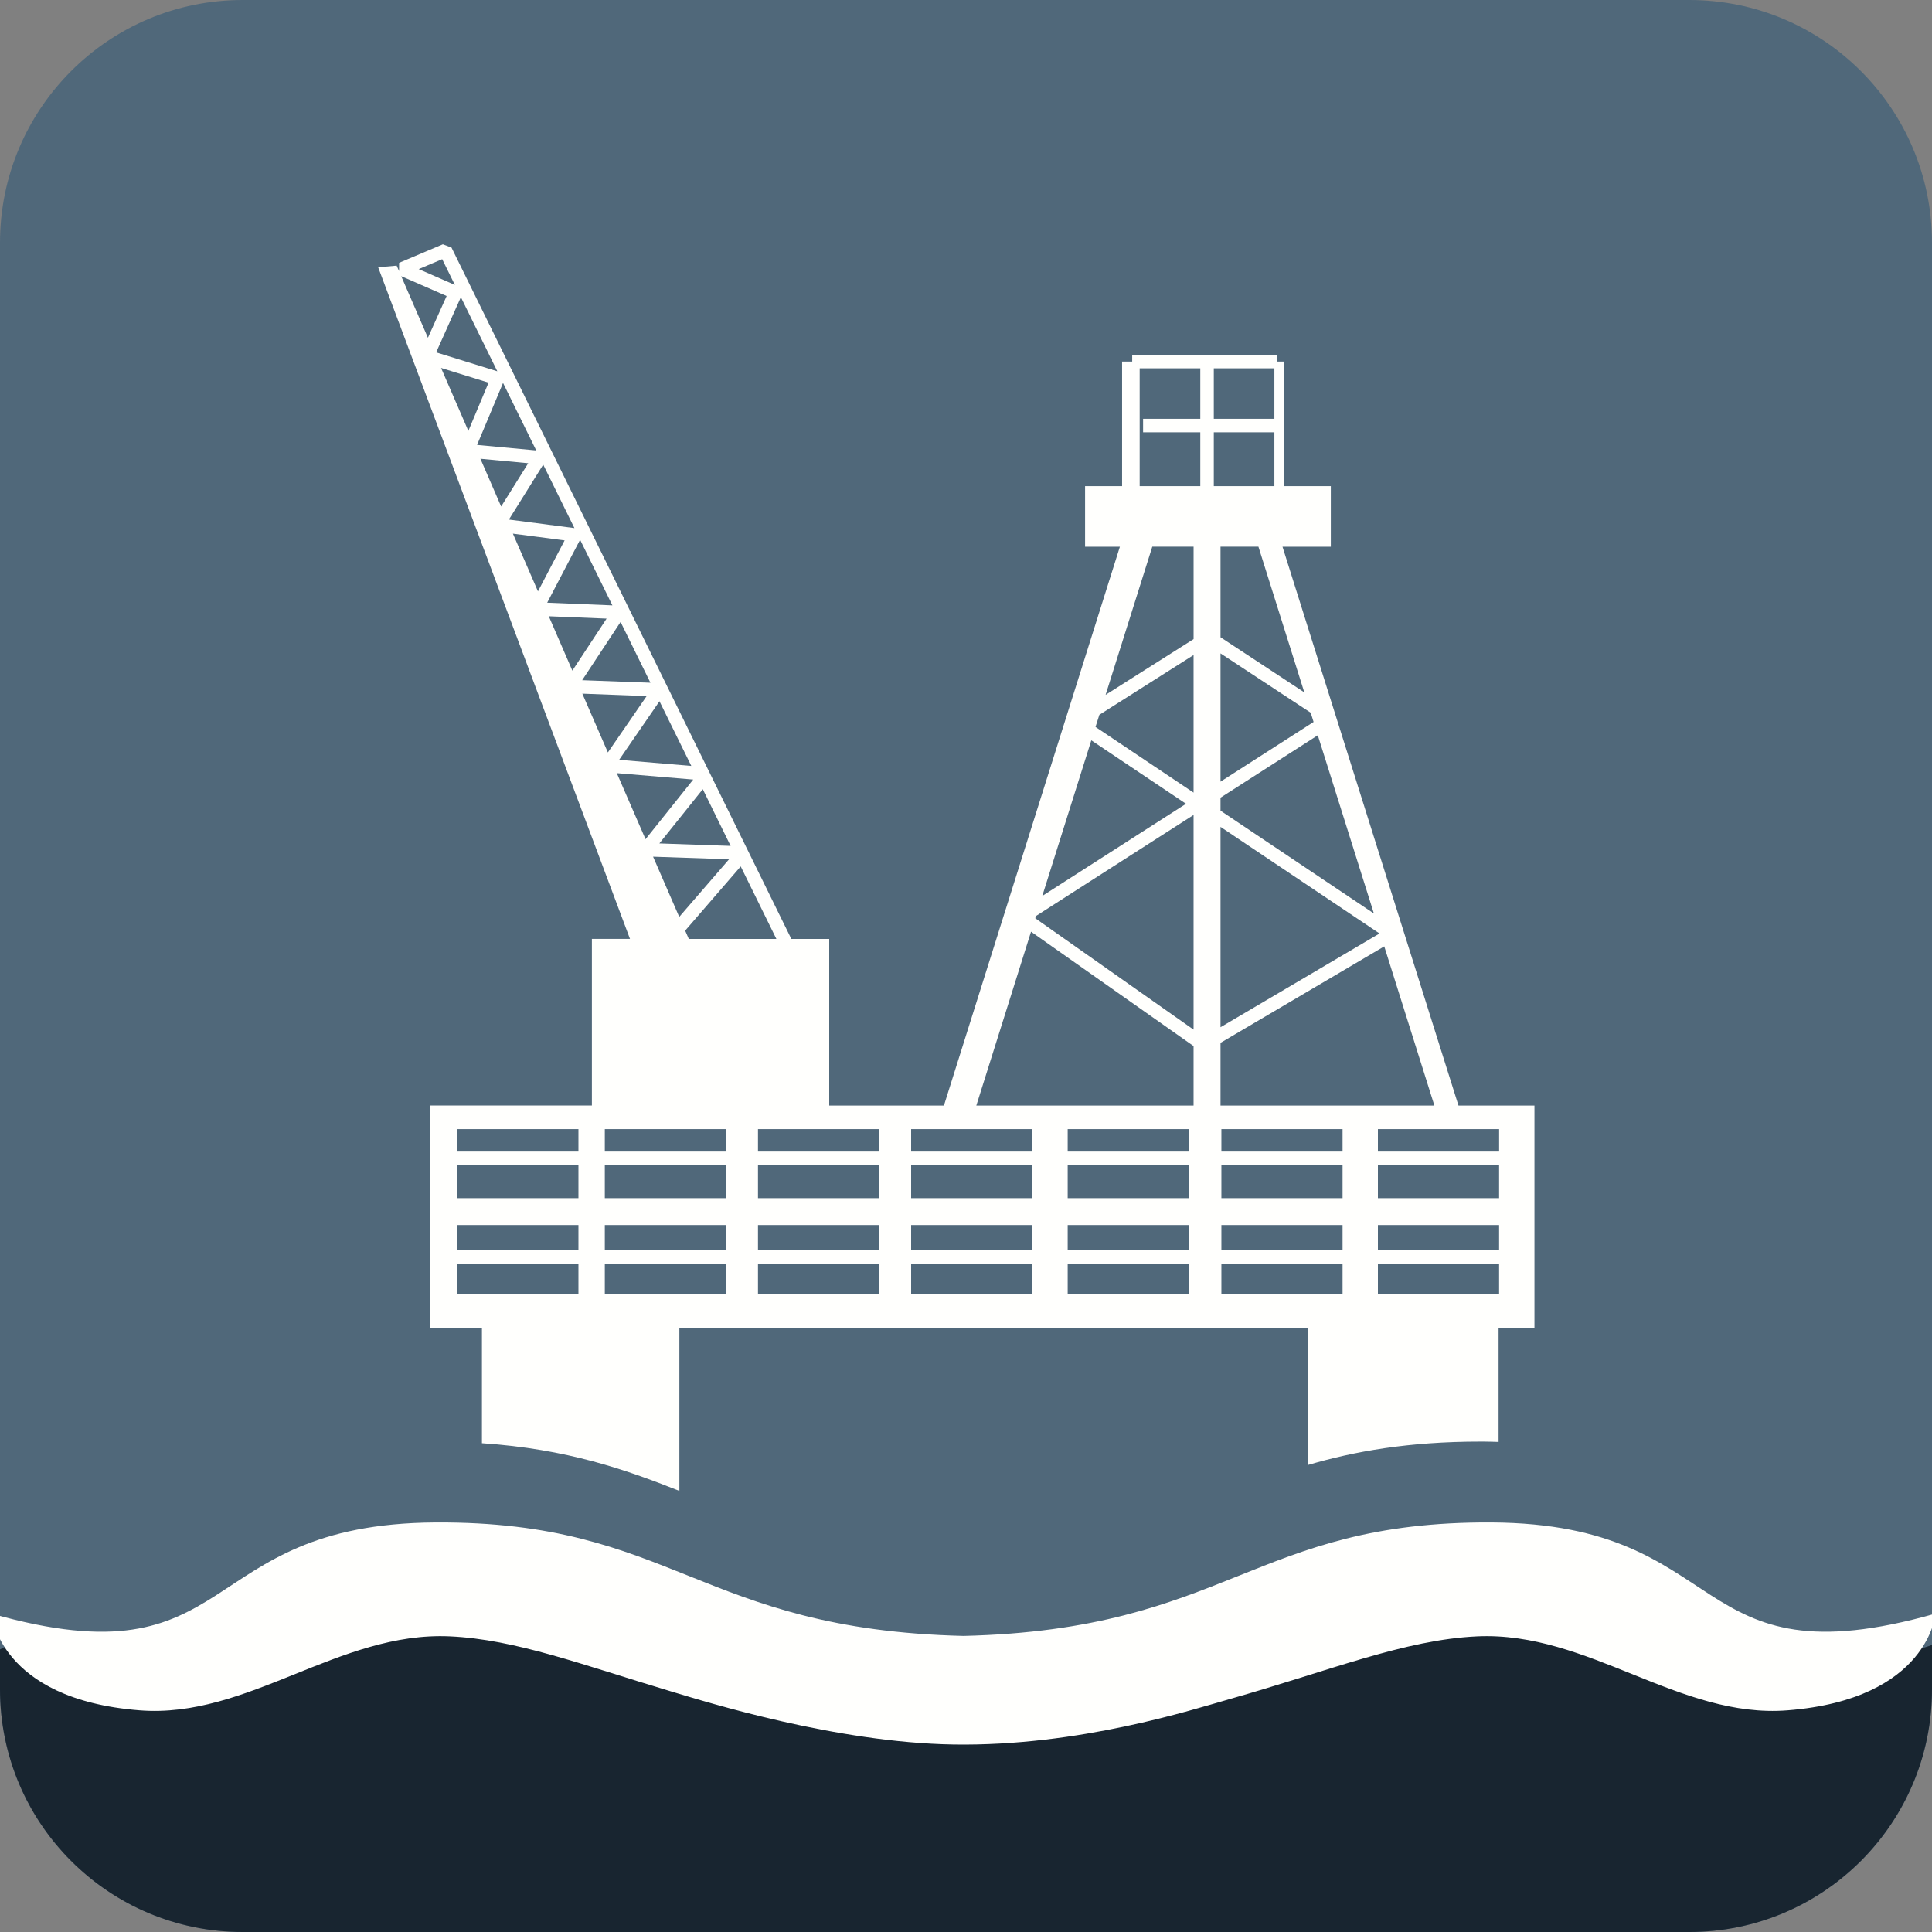 <?xml version="1.0" encoding="utf-8"?>
<!-- Generator: Adobe Illustrator 16.0.0, SVG Export Plug-In . SVG Version: 6.00 Build 0)  -->
<!DOCTYPE svg PUBLIC "-//W3C//DTD SVG 1.1//EN" "http://www.w3.org/Graphics/SVG/1.1/DTD/svg11.dtd">
<svg version="1.1" id="Capa_1" xmlns="http://www.w3.org/2000/svg" xmlns:xlink="http://www.w3.org/1999/xlink" x="0px" y="0px"
	 width="100px" height="100px" viewBox="0 0 100 100" enable-background="new 0 0 100 100" xml:space="preserve">
<rect x="0" y="0" width="100" height="100" fill="#808080" stroke="none"/>
<path fill="#50687A" d="M100,87.438C100,94.376,94.376,100,87.438,100H12.563C5.625,100,0,94.376,0,87.438V12.563
	C0,5.625,5.625,0,12.563,0h74.875C94.376,0,100,5.625,100,12.563V87.438z"/>
<g>
	<defs>
		<path id="SVGID_1_" d="M100,87.438C100,94.376,94.376,100,87.438,100H12.563C5.625,100,0,94.376,0,87.438V12.563
			C0,5.625,5.625,0,12.563,0h74.875C94.376,0,100,5.625,100,12.563V87.438z"/>
	</defs>
	<clipPath id="SVGID_2_">
		<use xlink:href="#SVGID_1_"  overflow="visible"/>
	</clipPath>
	<path opacity="0.8" clip-path="url(#SVGID_2_)" fill-rule="evenodd" clip-rule="evenodd" fill="#0A151F" d="M0.885,84.93
		c0,0-1.135-0.522,7.852,1.222c8.758,1.7,11.428-4.536,19.106-2.705c7.677,1.833,7.153,2.269,13.348,3.142
		c6.194,0.872,6.892,1.833,12.65,1.222c5.758-0.612,6.63-0.872,10.556-2.095c3.927-1.221,5.672-1.046,8.113-1.57
		c2.443-0.522,3.229-0.873,6.369-0.873s2.181,3.404,10.993,3.229c8.811-0.174,10.644-1.658,12.214-2.181
		c1.57-0.523,1.744,0.959,1.744,1.308c0,0.351-6.63,20.939-19.454,20.939s-64.036-3.01-78.606-5.278
		C-25.095,96.482,0.802,85.05,0.885,84.93z"/>
	<path clip-path="url(#SVGID_2_)" fill-rule="evenodd" clip-rule="evenodd" fill="#FFFFFD" d="M92.524,88.526
		c-5.597,0.444-10.313-4.09-16.058-3.829c-3.754,0.172-7.603,1.767-12.845,3.255c-1.879,0.533-7.793,2.448-14.265,2.344
		c-6.083-0.1-12.739-2.184-14.64-2.754c-4.54-1.358-8.028-2.691-11.437-2.845c-5.742-0.261-10.458,4.273-16.055,3.829
		c-7.322-0.576-7.663-5.007-7.663-5.007c12.962,3.683,10.383-4.643,22.981-4.717c12.31-0.07,13.652,5.542,27.331,5.873
		c13.679-0.331,15.019-5.943,27.33-5.873c12.594,0.074,10.015,8.399,22.98,4.717C100.186,83.52,99.84,87.95,92.524,88.526z"/>
</g>
<path fill="#FFFFFD" d="M35.165,68.724h32.529v7.104c2.401-0.705,5.207-1.212,8.934-1.212l0.241,0.001
	c0.24,0.001,0.466,0.011,0.697,0.017v-5.909h1.857v-11.5h-3.932l-9.109-28.926h2.501V27.95v-2.787h-2.441v-6.447h-0.348v-0.349
	h-7.492v0.349h-0.523v6.447h-1.916v3.135h1.802l-9.108,28.926H42.92v-8.625h-1.961L23.369,12.813l-0.447-0.168l-2.264,0.959
	l-0.002,0.429l-0.125-0.284l-0.957,0.086l13.034,34.762h-1.972v8.625h-8.364v11.5h2.673V74.7c4.411,0.298,7.417,1.359,10.219,2.468
	V68.724z M29.94,66.98h-6.275v-1.568h6.275V66.98z M29.94,64.716h-6.275v-1.307h6.275V64.716z M29.94,62.017h-6.275v-1.715h6.275
	V62.017z M29.94,59.604h-6.275v-1.162h6.275V59.604z M45.505,66.98h-6.272v-1.568h6.272V66.98z M45.505,64.716h-6.272v-1.307h6.272
	V64.716z M45.505,62.017h-6.272v-1.715h6.272V62.017z M61.534,66.98h-6.271v-1.568h6.271V66.98z M61.534,64.716h-6.271v-1.307h6.271
	V64.716z M61.534,62.017h-6.271v-1.715h6.271V62.017z M61.534,59.604h-6.271v-1.162h6.271V59.604z M69.491,66.98h-6.272v-1.568
	h6.272V66.98z M69.491,64.716h-6.272v-1.307h6.272V64.716z M69.491,62.017h-6.272v-1.715h6.272V62.017z M69.491,59.604h-6.272
	v-1.162h6.272V59.604z M77.594,66.98H71.32v-1.568h6.273V66.98z M77.594,64.716H71.32v-1.307h6.273V64.716z M77.594,62.017H71.32
	v-1.715h6.273V62.017z M77.594,58.442v1.162H71.32v-1.162H77.594z M74.244,57.224h-11.07v-3.247l8.475-4.993L74.244,57.224z
	 M63.174,53.169v-10.37l8.23,5.518L63.174,53.169z M71.113,47.283l-7.939-5.322v-0.674l5.035-3.229L71.113,47.283z M67.991,37.369
	l-4.817,3.09v-6.64l4.668,3.071L67.991,37.369z M67.511,35.837l-4.337-2.853v-4.687h1.962L67.511,35.837z M62.826,19.065h3.136
	v2.613h-3.136V19.065z M62.826,22.376h3.136v2.786h-3.136V22.376z M58.989,19.065h3.138v2.613h-2.961v0.698h2.961v2.786h-3.138
	V19.065z M59.642,28.297h2.138v4.783l-4.554,2.885L59.642,28.297z M56.903,36.998l4.876-3.093v7.121l-5.076-3.4L56.903,36.998z
	 M56.486,38.319l4.902,3.285l-7.44,4.771L56.486,38.319z M53.623,47.412l8.156-5.229v11.11l-8.195-5.765L53.623,47.412z
	 M53.366,48.224l8.413,5.92v3.079H50.534L53.366,48.224z M47.16,58.442h6.273v1.162H47.16V58.442z M47.16,60.302h6.273v1.715H47.16
	V60.302z M47.16,63.409h6.273v1.307H47.16V63.409z M47.16,65.412h6.273v1.568H47.16V65.412z M45.505,58.442v1.162h-6.272v-1.162
	H45.505z M40.185,48.599h-4.533l-0.188-0.43l2.875-3.323L40.185,48.599z M35.157,47.459l-1.354-3.117l3.933,0.134L35.157,47.459z
	 M37.817,43.784l-3.689-0.128l2.248-2.807L37.817,43.784z M35.782,39.645l-3.736-0.316l2.088-3.033L35.782,39.645z M22.888,13.415
	l0.656,1.333l-1.872-0.819L22.888,13.415z M20.766,14.294l2.352,1.028l-0.969,2.161L20.766,14.294z M23.855,15.382l1.886,3.836
	l-3.166-0.979L23.855,15.382z M22.829,19.044l2.459,0.763l-1.046,2.496L22.829,19.044z M26.037,19.821l1.718,3.494l-3.062-0.286
	L26.037,19.821z M24.866,23.745l2.474,0.232l-1.401,2.24L24.866,23.745z M28.117,24.049l1.615,3.285l-3.392-0.442L28.117,24.049z
	 M26.548,27.621l2.677,0.349l-1.38,2.639L26.548,27.621z M30.026,27.937l1.672,3.397l-3.375-0.139L30.026,27.937z M28.405,31.897
	l2.993,0.122l-1.773,2.693L28.405,31.897z M32.121,32.192l1.545,3.146l-3.533-0.131L32.121,32.192z M30.141,35.903l3.331,0.125
	l-2.008,2.918L30.141,35.903z M31.926,40.018l3.955,0.332l-2.468,3.088L31.926,40.018z M31.305,58.442h6.271v1.162h-6.271V58.442z
	 M31.305,60.302h6.271v1.715h-6.271V60.302z M31.305,63.409h6.271v1.307h-6.271V63.409z M31.305,65.412h6.271v1.568h-6.271V65.412z"
	/>
</svg>
